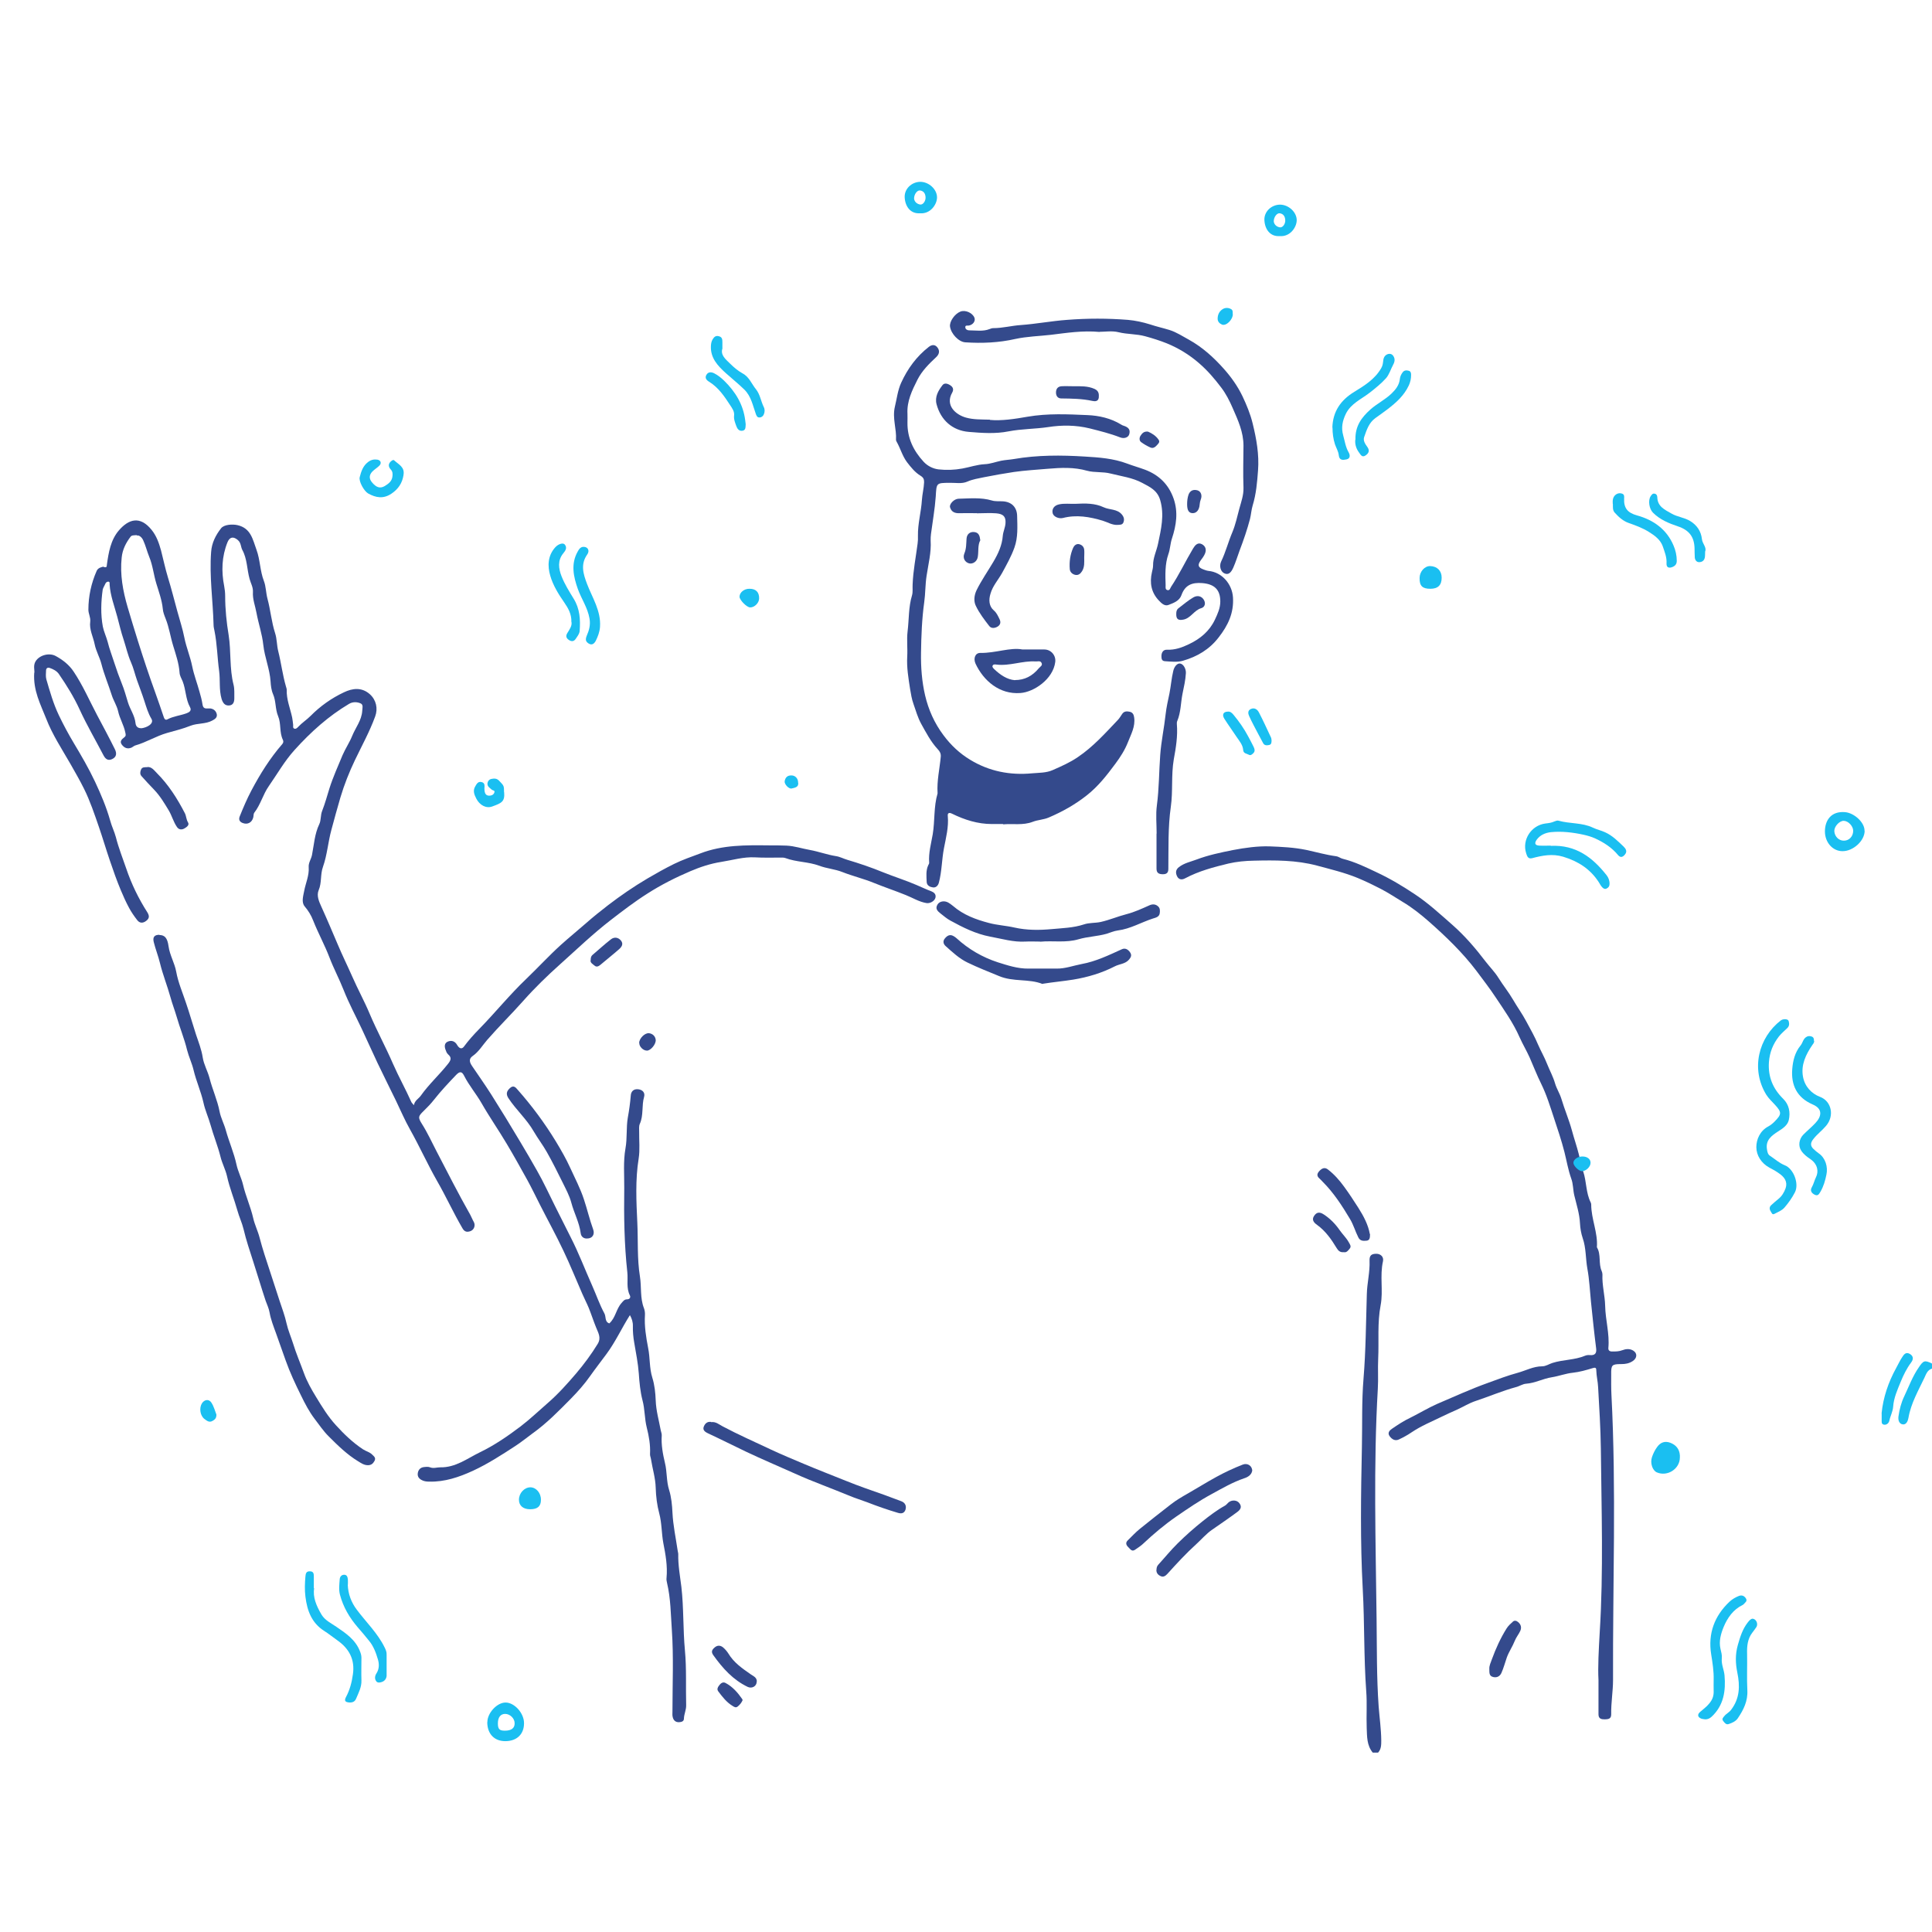 <svg width="64" height="64" viewBox="0 0 64 64" fill="none" xmlns="http://www.w3.org/2000/svg">
<g clip-path="url(#clip0_3626_55354)">
<path d="M45.478 58.062C45.274 57.821 45.286 57.523 45.274 57.241C45.258 56.836 45.29 56.428 45.258 56.023C45.176 54.9 45.205 53.768 45.143 52.644C45.057 51.071 45.082 49.497 45.115 47.924C45.131 47.176 45.106 46.42 45.168 45.673C45.245 44.737 45.249 43.805 45.278 42.869C45.286 42.502 45.384 42.138 45.368 41.766C45.36 41.59 45.429 41.533 45.593 41.533C45.736 41.533 45.846 41.635 45.813 41.782C45.703 42.265 45.826 42.759 45.736 43.233C45.621 43.83 45.683 44.422 45.654 45.015C45.638 45.346 45.662 45.677 45.642 46.004C45.495 48.541 45.572 51.083 45.601 53.625C45.613 54.593 45.601 55.566 45.67 56.534C45.699 56.906 45.752 57.278 45.756 57.654C45.756 57.801 45.756 57.944 45.65 58.058H45.474L45.478 58.062Z" fill="#344A8C"/>
<path d="M13.707 36.639C13.724 36.455 13.867 36.401 13.94 36.295C14.206 35.919 14.549 35.609 14.835 35.249C14.929 35.131 14.978 35.041 14.843 34.926C14.794 34.885 14.778 34.82 14.754 34.759C14.721 34.661 14.725 34.563 14.815 34.514C14.917 34.461 15.031 34.469 15.113 34.571C15.142 34.608 15.162 34.653 15.191 34.681C15.248 34.742 15.313 34.742 15.366 34.673C15.522 34.461 15.697 34.268 15.881 34.08C16.408 33.541 16.882 32.953 17.43 32.43C17.818 32.058 18.182 31.661 18.578 31.302C18.848 31.057 19.138 30.824 19.412 30.583C19.649 30.374 19.894 30.178 20.143 29.986C20.56 29.667 20.993 29.369 21.451 29.099C21.737 28.932 22.027 28.768 22.325 28.621C22.607 28.482 22.906 28.38 23.2 28.27C23.944 27.984 24.708 27.996 25.48 28.004C25.672 28.004 25.864 28.004 26.052 28.012C26.318 28.024 26.567 28.11 26.824 28.155C27.119 28.208 27.401 28.315 27.691 28.36C27.826 28.38 27.94 28.445 28.067 28.482C28.467 28.601 28.863 28.735 29.252 28.895C29.619 29.042 29.995 29.16 30.359 29.316C30.523 29.385 30.682 29.463 30.849 29.524C30.931 29.557 31.017 29.618 30.988 29.737C30.96 29.851 30.809 29.933 30.694 29.916C30.445 29.876 30.236 29.741 30.008 29.651C29.656 29.508 29.297 29.389 28.945 29.246C28.606 29.107 28.246 29.022 27.903 28.887C27.658 28.789 27.384 28.772 27.139 28.678C26.775 28.544 26.379 28.56 26.019 28.425C25.966 28.405 25.905 28.409 25.848 28.409C25.57 28.409 25.292 28.417 25.014 28.401C24.626 28.38 24.262 28.494 23.89 28.552C23.531 28.609 23.2 28.719 22.873 28.858C22.383 29.067 21.904 29.308 21.451 29.598C21.026 29.867 20.625 30.174 20.229 30.48C19.641 30.934 19.105 31.449 18.554 31.943C18.125 32.327 17.712 32.728 17.332 33.157C16.944 33.594 16.523 34.007 16.139 34.448C15.983 34.628 15.861 34.84 15.656 34.983C15.518 35.078 15.559 35.196 15.636 35.31C15.849 35.625 16.069 35.936 16.274 36.258C16.601 36.777 16.923 37.3 17.238 37.832C17.426 38.146 17.61 38.461 17.79 38.78C18.01 39.164 18.194 39.572 18.394 39.969C18.562 40.304 18.733 40.643 18.901 40.978C19.171 41.505 19.379 42.057 19.62 42.596C19.755 42.899 19.861 43.213 20.021 43.508C20.082 43.618 20.025 43.785 20.184 43.839C20.393 43.655 20.409 43.364 20.589 43.164C20.646 43.099 20.683 43.042 20.773 43.042C20.854 43.042 20.899 42.984 20.867 42.915C20.74 42.666 20.809 42.4 20.781 42.147C20.679 41.219 20.666 40.292 20.679 39.36C20.683 38.919 20.642 38.477 20.72 38.04C20.781 37.701 20.74 37.358 20.797 37.023C20.842 36.777 20.875 36.536 20.895 36.291C20.903 36.16 20.985 36.066 21.14 36.083C21.292 36.099 21.373 36.201 21.337 36.332C21.251 36.626 21.324 36.945 21.194 37.231C21.161 37.304 21.173 37.403 21.173 37.488C21.169 37.783 21.202 38.085 21.157 38.375C21.042 39.086 21.079 39.797 21.112 40.504C21.14 41.097 21.104 41.701 21.198 42.282C21.255 42.633 21.198 42.997 21.332 43.336C21.357 43.405 21.369 43.483 21.365 43.557C21.341 43.928 21.402 44.3 21.471 44.656C21.537 44.983 21.508 45.318 21.61 45.641C21.684 45.878 21.712 46.139 21.721 46.388C21.733 46.732 21.827 47.05 21.888 47.381C21.9 47.439 21.925 47.496 21.921 47.553C21.9 47.864 21.958 48.17 22.027 48.46C22.101 48.758 22.072 49.065 22.166 49.359C22.24 49.596 22.264 49.858 22.276 50.107C22.297 50.532 22.387 50.945 22.448 51.361C22.452 51.402 22.468 51.443 22.468 51.48C22.46 51.844 22.526 52.203 22.571 52.563C22.652 53.266 22.624 53.973 22.689 54.671C22.746 55.28 22.714 55.885 22.73 56.49C22.734 56.641 22.66 56.78 22.656 56.931C22.656 57.025 22.575 57.045 22.493 57.05C22.374 57.054 22.309 56.984 22.285 56.882C22.268 56.821 22.276 56.755 22.276 56.69C22.276 55.791 22.317 54.892 22.256 53.997C22.219 53.478 22.219 52.951 22.097 52.44C22.084 52.383 22.072 52.326 22.08 52.269C22.117 51.88 22.047 51.488 21.974 51.12C21.913 50.793 21.925 50.458 21.839 50.136C21.766 49.866 21.729 49.572 21.721 49.282C21.712 48.959 21.614 48.652 21.565 48.338C21.557 48.28 21.529 48.223 21.533 48.166C21.549 47.868 21.496 47.569 21.426 47.295C21.349 46.993 21.365 46.687 21.283 46.384C21.21 46.102 21.181 45.796 21.161 45.498C21.136 45.158 21.067 44.819 21.01 44.48C20.977 44.296 20.961 44.112 20.965 43.928C20.969 43.798 20.932 43.683 20.867 43.565C20.597 43.99 20.393 44.443 20.094 44.848C19.915 45.093 19.727 45.33 19.555 45.575C19.363 45.849 19.142 46.098 18.913 46.331C18.513 46.736 18.112 47.148 17.642 47.483C17.45 47.623 17.262 47.778 17.066 47.904C16.613 48.199 16.159 48.493 15.665 48.722C15.203 48.934 14.733 49.093 14.218 49.081C14.124 49.081 14.034 49.069 13.953 49.02C13.863 48.967 13.822 48.893 13.842 48.787C13.863 48.677 13.936 48.611 14.042 48.599C14.112 48.591 14.19 48.583 14.247 48.607C14.361 48.652 14.472 48.607 14.578 48.607C15.093 48.62 15.477 48.313 15.898 48.109C16.38 47.876 16.821 47.573 17.246 47.251C17.561 47.01 17.847 46.736 18.149 46.474C18.488 46.18 18.791 45.841 19.081 45.502C19.342 45.195 19.588 44.864 19.8 44.517C19.927 44.309 19.812 44.145 19.743 43.965C19.657 43.753 19.588 43.536 19.502 43.324C19.436 43.164 19.355 43.013 19.289 42.858C19.081 42.384 18.889 41.902 18.664 41.432C18.419 40.913 18.141 40.41 17.88 39.895C17.745 39.63 17.618 39.364 17.475 39.102C17.25 38.698 17.025 38.289 16.788 37.893C16.519 37.439 16.216 37.006 15.955 36.549C15.775 36.234 15.538 35.96 15.375 35.637C15.301 35.49 15.232 35.482 15.109 35.609C14.856 35.874 14.606 36.14 14.377 36.43C14.275 36.561 14.157 36.683 14.038 36.798C13.854 36.978 13.838 37.01 13.977 37.231C14.161 37.521 14.304 37.836 14.459 38.134C14.827 38.841 15.187 39.552 15.579 40.243C15.62 40.316 15.648 40.398 15.693 40.475C15.759 40.59 15.706 40.737 15.587 40.782C15.481 40.819 15.391 40.819 15.317 40.684C15.019 40.173 14.774 39.634 14.48 39.123C14.161 38.563 13.899 37.979 13.585 37.419C13.409 37.108 13.27 36.782 13.115 36.459C12.915 36.046 12.706 35.633 12.51 35.221C12.334 34.849 12.167 34.473 11.991 34.097C11.787 33.664 11.558 33.239 11.382 32.793C11.239 32.43 11.055 32.086 10.916 31.723C10.757 31.306 10.54 30.913 10.377 30.501C10.308 30.321 10.218 30.174 10.091 30.023C9.981 29.888 10.042 29.692 10.075 29.52C10.124 29.255 10.246 29.005 10.226 28.727C10.214 28.58 10.308 28.462 10.336 28.319C10.402 27.98 10.422 27.624 10.577 27.301C10.639 27.171 10.614 27.007 10.671 26.864C10.765 26.623 10.835 26.37 10.912 26.12C11.031 25.744 11.194 25.385 11.345 25.021C11.44 24.8 11.578 24.596 11.668 24.375C11.779 24.102 11.979 23.861 11.999 23.554C12.003 23.464 12.044 23.342 11.946 23.301C11.828 23.248 11.685 23.244 11.562 23.317C10.88 23.722 10.295 24.249 9.764 24.837C9.429 25.205 9.188 25.634 8.906 26.039C8.71 26.317 8.632 26.656 8.424 26.921C8.395 26.958 8.403 27.019 8.391 27.072C8.35 27.248 8.199 27.33 8.031 27.26C7.938 27.22 7.901 27.154 7.938 27.052C8.056 26.758 8.179 26.468 8.326 26.19C8.616 25.642 8.939 25.123 9.347 24.653C9.388 24.608 9.396 24.559 9.372 24.51C9.249 24.261 9.319 23.971 9.212 23.722C9.114 23.485 9.147 23.227 9.045 22.994C8.988 22.863 8.971 22.708 8.963 22.573C8.935 22.157 8.767 21.777 8.722 21.364C8.685 21.008 8.563 20.661 8.497 20.305C8.456 20.073 8.362 19.848 8.379 19.607C8.387 19.451 8.305 19.317 8.268 19.178C8.179 18.859 8.191 18.516 8.027 18.217C7.974 18.115 7.987 17.985 7.884 17.895C7.737 17.764 7.611 17.78 7.537 17.96C7.345 18.434 7.329 18.924 7.427 19.419C7.447 19.525 7.459 19.635 7.459 19.746C7.459 20.179 7.504 20.616 7.574 21.037C7.66 21.584 7.598 22.144 7.737 22.684C7.774 22.831 7.758 22.982 7.762 23.133C7.762 23.256 7.725 23.362 7.586 23.37C7.443 23.378 7.382 23.28 7.341 23.154C7.251 22.847 7.3 22.532 7.259 22.226C7.198 21.785 7.194 21.335 7.104 20.894C7.092 20.833 7.075 20.767 7.075 20.706C7.055 19.897 6.932 19.092 6.994 18.283C7.014 17.985 7.145 17.727 7.325 17.498C7.427 17.372 7.705 17.359 7.868 17.396C8.313 17.498 8.371 17.87 8.497 18.213C8.62 18.548 8.612 18.912 8.742 19.247C8.812 19.427 8.808 19.639 8.861 19.836C8.963 20.212 8.992 20.6 9.114 20.976C9.176 21.168 9.167 21.372 9.217 21.572C9.315 21.96 9.36 22.357 9.474 22.745C9.482 22.778 9.498 22.814 9.498 22.847C9.486 23.17 9.613 23.464 9.678 23.767C9.695 23.844 9.699 23.926 9.711 24.008C9.715 24.053 9.695 24.114 9.744 24.134C9.797 24.159 9.846 24.114 9.879 24.077C10.005 23.942 10.161 23.844 10.291 23.713C10.614 23.387 10.986 23.125 11.395 22.933C11.668 22.802 11.979 22.753 12.253 22.998C12.461 23.186 12.526 23.468 12.428 23.734C12.245 24.236 11.987 24.702 11.758 25.18C11.566 25.581 11.403 25.994 11.276 26.419C11.17 26.774 11.076 27.13 10.978 27.489C10.867 27.894 10.839 28.319 10.7 28.711C10.606 28.968 10.663 29.238 10.557 29.487C10.479 29.671 10.569 29.867 10.647 30.039C10.835 30.452 11.01 30.869 11.186 31.281C11.337 31.641 11.509 31.988 11.668 32.348C11.852 32.769 12.073 33.169 12.249 33.59C12.486 34.15 12.776 34.681 13.017 35.237C13.205 35.666 13.434 36.075 13.626 36.504C13.638 36.532 13.666 36.557 13.72 36.622L13.707 36.639Z" fill="#344A8C"/>
<path d="M33.24 27.297C33.113 27.297 32.987 27.297 32.856 27.297C32.386 27.297 31.953 27.158 31.536 26.954C31.43 26.901 31.385 26.942 31.397 27.035C31.43 27.399 31.336 27.751 31.27 28.098C31.197 28.478 31.201 28.862 31.103 29.234C31.078 29.332 31.009 29.41 30.907 29.397C30.813 29.385 30.706 29.34 30.698 29.222C30.69 29.034 30.666 28.837 30.751 28.658C30.764 28.633 30.784 28.605 30.78 28.576C30.755 28.253 30.845 27.947 30.898 27.636C30.972 27.187 30.927 26.725 31.058 26.284C31.058 26.279 31.058 26.271 31.058 26.267C31.033 25.863 31.127 25.466 31.164 25.066C31.172 24.964 31.136 24.894 31.066 24.821C30.833 24.571 30.678 24.269 30.514 23.975C30.4 23.766 30.339 23.542 30.261 23.321C30.204 23.166 30.175 22.986 30.147 22.818C30.093 22.467 30.032 22.111 30.053 21.752C30.069 21.474 30.032 21.192 30.065 20.918C30.114 20.518 30.093 20.113 30.212 19.721C30.245 19.607 30.224 19.48 30.232 19.357C30.249 18.904 30.339 18.458 30.396 18.013C30.408 17.927 30.412 17.841 30.408 17.751C30.4 17.351 30.514 16.963 30.539 16.566C30.551 16.374 30.604 16.174 30.612 15.974C30.612 15.876 30.592 15.819 30.49 15.757C30.31 15.647 30.175 15.479 30.044 15.308C29.889 15.099 29.828 14.854 29.705 14.638C29.693 14.617 29.681 14.593 29.681 14.572C29.705 14.209 29.554 13.857 29.644 13.473C29.709 13.207 29.738 12.93 29.852 12.68C30.065 12.214 30.359 11.81 30.768 11.491C30.874 11.409 30.98 11.409 31.058 11.516C31.136 11.622 31.115 11.732 31.017 11.826C30.776 12.051 30.543 12.28 30.392 12.578C30.212 12.934 30.04 13.289 30.061 13.702C30.065 13.8 30.061 13.898 30.061 13.996C30.053 14.507 30.257 14.928 30.596 15.296C30.727 15.438 30.911 15.528 31.09 15.549C31.352 15.578 31.614 15.569 31.883 15.52C32.128 15.475 32.37 15.389 32.623 15.377C32.807 15.369 32.983 15.3 33.162 15.263C33.305 15.234 33.448 15.23 33.587 15.206C34.368 15.071 35.152 15.075 35.937 15.124C36.407 15.152 36.881 15.185 37.339 15.357C37.531 15.43 37.739 15.488 37.935 15.561C38.397 15.737 38.716 16.052 38.879 16.521C39.034 16.971 38.965 17.404 38.822 17.841C38.765 18.009 38.765 18.189 38.703 18.36C38.589 18.687 38.601 19.043 38.613 19.39C38.613 19.451 38.593 19.533 38.679 19.549C38.752 19.562 38.765 19.484 38.793 19.439C39.063 19.035 39.271 18.589 39.521 18.172C39.586 18.062 39.676 17.956 39.811 18.025C39.929 18.086 39.978 18.201 39.913 18.348C39.876 18.43 39.827 18.495 39.774 18.564C39.664 18.72 39.688 18.797 39.864 18.863C39.917 18.883 39.97 18.904 40.031 18.912C40.477 18.953 40.816 19.345 40.844 19.79C40.877 20.309 40.677 20.722 40.37 21.114C40.064 21.515 39.655 21.752 39.19 21.887C38.998 21.944 38.785 21.915 38.585 21.903C38.483 21.895 38.474 21.817 38.474 21.735C38.474 21.617 38.532 21.519 38.654 21.523C38.92 21.535 39.157 21.45 39.386 21.339C39.758 21.163 40.064 20.91 40.244 20.53C40.334 20.338 40.424 20.146 40.424 19.925C40.424 19.529 40.223 19.349 39.831 19.316C39.488 19.288 39.255 19.378 39.136 19.717C39.067 19.909 38.875 19.974 38.707 20.04C38.581 20.089 38.474 19.983 38.393 19.897C38.135 19.631 38.078 19.304 38.16 18.953C38.176 18.879 38.197 18.81 38.197 18.732C38.193 18.475 38.315 18.246 38.364 18.001C38.462 17.531 38.577 17.065 38.434 16.57C38.34 16.239 38.086 16.129 37.841 15.998C37.518 15.823 37.151 15.778 36.795 15.688C36.529 15.618 36.264 15.663 36.01 15.594C35.581 15.471 35.144 15.492 34.719 15.528C34.339 15.561 33.959 15.582 33.587 15.635C33.256 15.684 32.921 15.745 32.59 15.81C32.414 15.847 32.222 15.876 32.047 15.953C31.863 16.035 31.659 15.99 31.462 15.994C31.009 15.998 31.025 15.994 30.997 16.456C30.968 16.865 30.894 17.273 30.841 17.682C30.833 17.756 30.825 17.833 30.829 17.907C30.854 18.303 30.751 18.691 30.694 19.075C30.649 19.369 30.657 19.66 30.616 19.95C30.539 20.506 30.518 21.065 30.51 21.625C30.502 22.103 30.539 22.581 30.645 23.035C30.755 23.505 30.952 23.954 31.254 24.355C31.499 24.686 31.793 24.96 32.137 25.168C32.766 25.552 33.461 25.687 34.192 25.617C34.421 25.597 34.658 25.605 34.87 25.511C35.156 25.385 35.447 25.258 35.708 25.078C36.211 24.739 36.611 24.29 37.024 23.856C37.085 23.795 37.126 23.717 37.175 23.648C37.24 23.554 37.334 23.558 37.424 23.578C37.522 23.599 37.559 23.672 37.571 23.77C37.612 24.069 37.469 24.318 37.367 24.58C37.265 24.841 37.114 25.078 36.946 25.303C36.664 25.683 36.378 26.051 35.998 26.349C35.61 26.655 35.193 26.888 34.744 27.08C34.576 27.154 34.376 27.158 34.212 27.223C33.882 27.35 33.546 27.276 33.219 27.309L33.24 27.297Z" fill="#344A8C"/>
<path d="M52.952 55.652C52.928 55.227 52.96 54.647 52.993 54.071C53.12 52.04 53.05 50.009 53.03 47.978C53.022 47.308 52.977 46.63 52.94 45.955C52.932 45.767 52.883 45.583 52.879 45.391C52.879 45.306 52.846 45.293 52.756 45.322C52.544 45.387 52.327 45.449 52.106 45.473C51.865 45.498 51.636 45.587 51.403 45.624C51.113 45.669 50.852 45.816 50.558 45.837C50.435 45.845 50.333 45.923 50.214 45.951C49.761 46.074 49.328 46.262 48.882 46.409C48.67 46.478 48.469 46.605 48.261 46.699C48.089 46.773 47.918 46.854 47.746 46.936C47.419 47.095 47.08 47.234 46.774 47.439C46.635 47.533 46.492 47.614 46.34 47.684C46.218 47.741 46.116 47.684 46.038 47.582C45.948 47.467 46.034 47.381 46.108 47.332C46.304 47.197 46.508 47.063 46.725 46.961C47.023 46.813 47.309 46.638 47.615 46.503C48.171 46.266 48.723 46.013 49.295 45.808C49.618 45.69 49.941 45.567 50.272 45.477C50.541 45.404 50.795 45.261 51.085 45.261C51.207 45.261 51.309 45.187 51.424 45.15C51.779 45.036 52.163 45.056 52.511 44.909C52.556 44.889 52.613 44.885 52.666 44.889C52.842 44.905 52.895 44.823 52.874 44.664C52.809 44.153 52.756 43.638 52.703 43.123C52.666 42.76 52.65 42.384 52.584 42.028C52.523 41.693 52.544 41.342 52.429 41.015C52.376 40.86 52.347 40.684 52.339 40.525C52.323 40.206 52.225 39.907 52.151 39.601C52.106 39.417 52.118 39.225 52.049 39.041C51.947 38.755 51.898 38.457 51.824 38.163C51.726 37.779 51.6 37.407 51.477 37.035C51.35 36.651 51.232 36.263 51.052 35.899C50.913 35.617 50.799 35.323 50.672 35.033C50.57 34.804 50.439 34.587 50.337 34.358C50.129 33.884 49.826 33.459 49.54 33.03C49.344 32.732 49.123 32.45 48.911 32.164C48.453 31.559 47.91 31.036 47.342 30.534C47.072 30.297 46.786 30.068 46.471 29.88C46.23 29.733 45.993 29.577 45.744 29.447C45.49 29.316 45.237 29.193 44.972 29.083C44.534 28.903 44.081 28.797 43.627 28.674C42.937 28.49 42.238 28.494 41.535 28.511C41.253 28.515 40.963 28.544 40.697 28.605C40.207 28.723 39.712 28.854 39.259 29.095C39.145 29.157 39.046 29.136 38.993 29.03C38.944 28.928 38.932 28.817 39.055 28.723C39.23 28.588 39.439 28.548 39.635 28.474C40.023 28.327 40.432 28.241 40.844 28.159C41.249 28.082 41.662 28.025 42.054 28.037C42.454 28.053 42.863 28.07 43.272 28.155C43.599 28.225 43.925 28.319 44.261 28.364C44.346 28.376 44.408 28.433 44.485 28.45C44.878 28.548 45.237 28.723 45.601 28.895C46.046 29.103 46.471 29.357 46.88 29.631C47.321 29.925 47.709 30.284 48.106 30.632C48.519 30.995 48.878 31.412 49.213 31.853C49.352 32.033 49.516 32.197 49.638 32.393C49.793 32.642 49.977 32.867 50.124 33.12C50.263 33.361 50.431 33.59 50.562 33.839C50.697 34.093 50.84 34.338 50.95 34.603C51.044 34.82 51.162 35.02 51.248 35.241C51.334 35.458 51.448 35.662 51.514 35.891C51.563 36.062 51.669 36.222 51.722 36.397C51.828 36.753 51.975 37.092 52.074 37.456C52.143 37.713 52.233 37.971 52.298 38.228C52.347 38.42 52.384 38.62 52.445 38.804C52.56 39.143 52.531 39.511 52.695 39.834C52.703 39.854 52.711 39.879 52.711 39.903C52.711 40.382 52.936 40.835 52.899 41.317C53.046 41.558 52.944 41.853 53.058 42.106C53.075 42.143 53.083 42.184 53.083 42.224C53.067 42.572 53.165 42.911 53.173 43.258C53.181 43.724 53.324 44.182 53.279 44.652C53.271 44.742 53.332 44.774 53.414 44.77C53.524 44.77 53.63 44.77 53.737 44.729C53.855 44.684 53.986 44.668 54.105 44.742C54.248 44.831 54.231 44.995 54.084 45.089C53.965 45.167 53.843 45.187 53.708 45.187C53.394 45.187 53.369 45.216 53.373 45.526C53.373 45.751 53.369 45.98 53.381 46.205C53.545 49.351 53.422 52.502 53.434 55.652C53.434 56.028 53.365 56.408 53.373 56.792C53.373 56.943 53.275 56.952 53.16 56.956C53.042 56.956 52.952 56.935 52.952 56.788C52.952 56.457 52.952 56.126 52.952 55.644V55.652Z" fill="#344A8C"/>
<path d="M3.426 18.777C3.553 18.822 3.533 18.748 3.541 18.703C3.598 18.299 3.667 17.882 3.941 17.567C4.26 17.199 4.636 17.073 5.024 17.555C5.183 17.751 5.265 17.984 5.335 18.237C5.412 18.532 5.473 18.834 5.563 19.128C5.678 19.5 5.772 19.876 5.874 20.248C5.952 20.538 6.05 20.828 6.107 21.122C6.172 21.449 6.303 21.752 6.368 22.078C6.426 22.36 6.532 22.634 6.609 22.916C6.65 23.055 6.687 23.194 6.708 23.333C6.724 23.439 6.769 23.476 6.867 23.468C6.9 23.468 6.936 23.468 6.969 23.468C7.084 23.484 7.161 23.558 7.182 23.664C7.198 23.766 7.128 23.819 7.034 23.868C6.81 23.991 6.548 23.95 6.315 24.04C6.062 24.142 5.792 24.207 5.531 24.281C5.163 24.387 4.844 24.592 4.481 24.694C4.44 24.706 4.403 24.743 4.362 24.763C4.223 24.825 4.113 24.775 4.031 24.661C3.957 24.555 4.039 24.485 4.113 24.428C4.182 24.375 4.166 24.338 4.15 24.261C4.101 24.015 3.966 23.807 3.913 23.562C3.872 23.374 3.757 23.206 3.7 23.022C3.59 22.675 3.447 22.34 3.357 21.985C3.3 21.768 3.181 21.568 3.136 21.343C3.087 21.094 2.952 20.857 2.989 20.591C3.005 20.452 2.928 20.329 2.928 20.199C2.928 19.753 3.022 19.32 3.202 18.912C3.246 18.809 3.361 18.785 3.434 18.769L3.426 18.777ZM4.525 17.727C4.427 17.735 4.366 17.727 4.325 17.78C4.17 17.984 4.056 18.209 4.031 18.47C3.97 19.03 4.072 19.578 4.227 20.109C4.338 20.485 4.452 20.861 4.57 21.237C4.75 21.809 4.938 22.377 5.143 22.941C5.241 23.215 5.335 23.488 5.429 23.766C5.449 23.827 5.49 23.86 5.543 23.831C5.743 23.725 5.968 23.705 6.172 23.631C6.262 23.599 6.36 23.546 6.295 23.427C6.148 23.161 6.16 22.847 6.05 22.569C6.013 22.475 5.952 22.385 5.948 22.279C5.927 21.976 5.825 21.682 5.739 21.4C5.645 21.098 5.604 20.787 5.486 20.493C5.445 20.387 5.4 20.28 5.392 20.162C5.363 19.876 5.261 19.602 5.179 19.332C5.089 19.038 5.061 18.728 4.942 18.442C4.869 18.262 4.824 18.07 4.742 17.894C4.701 17.804 4.615 17.723 4.534 17.739L4.525 17.727ZM4.677 24.126C4.865 24.105 5.114 23.974 5.016 23.811C4.906 23.627 4.848 23.423 4.783 23.223C4.709 22.99 4.619 22.761 4.538 22.532C4.468 22.332 4.423 22.128 4.338 21.936C4.231 21.694 4.178 21.441 4.096 21.192C4.011 20.942 3.953 20.685 3.884 20.428C3.79 20.076 3.655 19.733 3.631 19.361C3.631 19.324 3.643 19.271 3.586 19.267C3.545 19.267 3.508 19.296 3.492 19.332C3.463 19.402 3.414 19.471 3.402 19.533C3.345 19.937 3.332 20.354 3.406 20.755C3.439 20.922 3.52 21.09 3.565 21.257C3.626 21.506 3.72 21.743 3.798 21.989C3.868 22.205 3.945 22.422 4.031 22.634C4.117 22.843 4.174 23.055 4.239 23.268C4.309 23.5 4.464 23.701 4.489 23.954C4.501 24.073 4.575 24.126 4.677 24.122V24.126Z" fill="#344A8C"/>
<path d="M5.281 30.974C5.453 30.974 5.547 31.068 5.584 31.35C5.625 31.644 5.784 31.898 5.837 32.188C5.902 32.547 6.05 32.886 6.164 33.23C6.283 33.577 6.381 33.928 6.495 34.276C6.577 34.521 6.675 34.766 6.716 35.032C6.752 35.265 6.879 35.481 6.94 35.71C7.034 36.086 7.202 36.441 7.275 36.826C7.316 37.034 7.423 37.23 7.48 37.438C7.586 37.823 7.75 38.186 7.835 38.583C7.884 38.807 7.999 39.024 8.052 39.249C8.138 39.621 8.301 39.972 8.387 40.348C8.436 40.569 8.542 40.777 8.599 40.998C8.698 41.378 8.824 41.754 8.947 42.126C9.053 42.444 9.155 42.767 9.261 43.09C9.343 43.339 9.437 43.584 9.494 43.846C9.543 44.066 9.637 44.279 9.707 44.5C9.809 44.835 9.948 45.154 10.066 45.48C10.165 45.758 10.316 46.024 10.471 46.277C10.667 46.6 10.867 46.927 11.125 47.209C11.395 47.507 11.689 47.789 12.024 48.01C12.122 48.075 12.248 48.1 12.334 48.19C12.392 48.247 12.461 48.296 12.404 48.398C12.355 48.488 12.293 48.537 12.187 48.537C12.061 48.537 11.963 48.468 11.868 48.41C11.497 48.185 11.19 47.883 10.884 47.577C10.708 47.401 10.573 47.197 10.422 47.001C10.242 46.764 10.103 46.498 9.972 46.228C9.784 45.848 9.605 45.468 9.462 45.064C9.355 44.765 9.249 44.463 9.143 44.165C9.061 43.94 8.971 43.711 8.93 43.478C8.906 43.339 8.845 43.217 8.8 43.09C8.657 42.661 8.53 42.228 8.391 41.799C8.277 41.443 8.154 41.084 8.068 40.716C8.019 40.511 7.921 40.307 7.864 40.099C7.758 39.719 7.606 39.355 7.521 38.967C7.472 38.746 7.357 38.538 7.304 38.317C7.214 37.958 7.071 37.614 6.973 37.259C6.904 37.014 6.793 36.776 6.74 36.527C6.658 36.16 6.499 35.812 6.413 35.449C6.36 35.224 6.254 35.007 6.197 34.782C6.107 34.407 5.956 34.047 5.849 33.671C5.788 33.463 5.706 33.25 5.649 33.042C5.543 32.658 5.392 32.286 5.298 31.898C5.241 31.665 5.151 31.44 5.093 31.207C5.053 31.044 5.114 30.966 5.281 30.966V30.974Z" fill="#344A8C"/>
<path d="M36.427 10.996C35.855 10.943 35.328 11.029 34.813 11.091C34.425 11.136 34.025 11.144 33.632 11.229C33.093 11.352 32.533 11.377 31.977 11.34C31.761 11.328 31.507 11.062 31.471 10.821C31.446 10.653 31.626 10.396 31.814 10.322C31.977 10.257 32.218 10.363 32.28 10.527C32.321 10.637 32.231 10.759 32.096 10.784C32.051 10.792 31.973 10.764 31.977 10.841C31.977 10.902 32.038 10.943 32.1 10.943C32.329 10.943 32.562 10.988 32.786 10.899C32.823 10.882 32.864 10.87 32.905 10.87C33.211 10.87 33.51 10.788 33.812 10.768C34.327 10.731 34.834 10.633 35.348 10.596C36.019 10.543 36.693 10.543 37.363 10.596C37.604 10.617 37.853 10.67 38.099 10.747C38.307 10.817 38.528 10.866 38.74 10.931C38.977 11.005 39.173 11.14 39.386 11.254C39.827 11.499 40.199 11.834 40.534 12.21C40.783 12.488 41 12.794 41.159 13.126C41.294 13.412 41.417 13.706 41.494 14.02C41.621 14.535 41.715 15.054 41.674 15.585C41.645 15.974 41.613 16.362 41.498 16.738C41.453 16.885 41.445 17.04 41.408 17.191C41.314 17.547 41.196 17.89 41.065 18.233C40.996 18.421 40.938 18.613 40.857 18.797C40.775 18.985 40.685 19.051 40.559 18.993C40.432 18.936 40.383 18.748 40.452 18.601C40.603 18.287 40.689 17.947 40.824 17.629C40.93 17.375 40.983 17.114 41.053 16.856C41.114 16.631 41.2 16.403 41.192 16.154C41.175 15.692 41.188 15.226 41.192 14.764C41.192 14.315 41.012 13.922 40.836 13.522C40.73 13.277 40.612 13.044 40.452 12.835C40.236 12.549 40.007 12.28 39.729 12.039C39.402 11.752 39.038 11.532 38.65 11.373C38.425 11.283 38.18 11.205 37.939 11.14C37.645 11.058 37.347 11.078 37.052 11.005C36.84 10.952 36.603 10.992 36.423 10.992L36.427 10.996Z" fill="#344A8C"/>
<path d="M1.138 22.291C1.15 22.201 1.093 22.046 1.179 21.907C1.301 21.706 1.624 21.612 1.845 21.731C2.078 21.858 2.29 22.021 2.441 22.25C2.744 22.703 2.96 23.202 3.214 23.684C3.414 24.06 3.614 24.432 3.802 24.812C3.88 24.963 3.855 25.082 3.712 25.147C3.581 25.208 3.496 25.147 3.43 25.024C3.169 24.522 2.879 24.027 2.642 23.512C2.45 23.092 2.208 22.703 1.947 22.323C1.873 22.221 1.763 22.168 1.649 22.127C1.583 22.103 1.53 22.131 1.526 22.205C1.522 22.303 1.51 22.405 1.534 22.499C1.653 22.908 1.767 23.312 1.951 23.696C2.102 24.011 2.266 24.317 2.445 24.616C2.695 25.033 2.94 25.453 3.148 25.895C3.344 26.312 3.524 26.737 3.651 27.186C3.7 27.37 3.79 27.55 3.839 27.734C3.929 28.089 4.064 28.428 4.182 28.772C4.354 29.282 4.591 29.769 4.881 30.222C4.954 30.341 4.95 30.422 4.844 30.504C4.734 30.59 4.623 30.586 4.542 30.476C4.444 30.349 4.35 30.214 4.276 30.075C4.174 29.887 4.088 29.695 4.006 29.499C3.868 29.172 3.753 28.841 3.639 28.506C3.512 28.134 3.402 27.758 3.275 27.39C3.128 26.965 2.985 26.536 2.785 26.132C2.646 25.85 2.486 25.576 2.331 25.302C2.049 24.812 1.734 24.334 1.53 23.807C1.346 23.337 1.093 22.875 1.134 22.282L1.138 22.291Z" fill="#344A8C"/>
<path d="M34.458 31.191C34.294 31.191 34.135 31.182 33.971 31.191C33.567 31.215 33.187 31.097 32.799 31.027C32.325 30.937 31.9 30.725 31.483 30.496C31.368 30.435 31.266 30.345 31.16 30.263C31.062 30.185 30.968 30.104 31.058 29.961C31.123 29.854 31.283 29.826 31.413 29.899C31.466 29.932 31.52 29.969 31.569 30.01C31.912 30.308 32.333 30.463 32.758 30.574C33.027 30.647 33.33 30.663 33.599 30.725C34.016 30.819 34.429 30.815 34.838 30.778C35.193 30.745 35.557 30.737 35.904 30.623C36.084 30.561 36.276 30.582 36.464 30.541C36.754 30.476 37.028 30.357 37.314 30.284C37.584 30.214 37.829 30.1 38.078 29.989C38.168 29.948 38.27 29.944 38.356 30.018C38.434 30.083 38.429 30.169 38.417 30.259C38.397 30.381 38.27 30.402 38.193 30.427C37.804 30.553 37.445 30.77 37.028 30.823C36.901 30.839 36.779 30.896 36.656 30.933C36.35 31.019 36.027 31.027 35.733 31.113C35.303 31.24 34.883 31.154 34.458 31.195V31.191Z" fill="#344A8C"/>
<path d="M23.555 47.111C23.711 47.086 23.821 47.189 23.939 47.25C24.462 47.528 25.002 47.765 25.537 48.018C25.897 48.186 26.26 48.337 26.628 48.492C27.09 48.688 27.56 48.868 28.026 49.056C28.447 49.228 28.88 49.375 29.309 49.526C29.493 49.591 29.672 49.665 29.856 49.73C29.979 49.775 30.036 49.881 29.995 50.012C29.954 50.131 29.86 50.151 29.742 50.114C29.399 50.012 29.059 49.894 28.724 49.763C28.528 49.689 28.324 49.628 28.132 49.546C27.846 49.428 27.56 49.318 27.27 49.203C26.955 49.081 26.64 48.954 26.334 48.815C25.791 48.57 25.243 48.341 24.703 48.084C24.283 47.883 23.87 47.675 23.449 47.479C23.363 47.438 23.273 47.377 23.31 47.27C23.347 47.164 23.424 47.082 23.559 47.103L23.555 47.111Z" fill="#344A8C"/>
<path d="M32.79 13.91C33.174 13.947 33.62 13.878 34.041 13.804C34.707 13.69 35.369 13.722 36.027 13.751C36.403 13.767 36.799 13.853 37.142 14.066C37.167 14.082 37.191 14.094 37.22 14.102C37.392 14.156 37.449 14.241 37.408 14.384C37.379 14.491 37.24 14.544 37.101 14.487C36.774 14.36 36.439 14.278 36.1 14.192C35.639 14.078 35.169 14.078 34.727 14.147C34.29 14.213 33.845 14.205 33.407 14.29C32.978 14.376 32.529 14.344 32.092 14.307C31.548 14.262 31.164 13.915 31.025 13.392C30.96 13.146 31.082 12.938 31.225 12.754C31.291 12.672 31.405 12.709 31.495 12.774C31.585 12.84 31.589 12.921 31.544 13.003C31.299 13.432 31.663 13.739 31.998 13.833C32.243 13.902 32.488 13.894 32.794 13.902L32.79 13.91Z" fill="#344A8C"/>
<path d="M38.315 27.615C38.315 27.301 38.282 26.986 38.323 26.68C38.397 26.124 38.393 25.564 38.434 25.008C38.466 24.559 38.564 24.113 38.613 23.66C38.638 23.435 38.691 23.198 38.74 22.969C38.789 22.724 38.806 22.471 38.867 22.221C38.9 22.083 38.993 21.968 39.092 21.98C39.21 21.997 39.292 22.168 39.284 22.299C39.271 22.532 39.218 22.757 39.173 22.977C39.112 23.28 39.12 23.595 38.998 23.885C38.985 23.913 38.981 23.954 38.985 23.987C39.018 24.383 38.953 24.775 38.883 25.155C38.793 25.683 38.859 26.21 38.785 26.725C38.687 27.411 38.712 28.098 38.703 28.784C38.703 28.911 38.646 28.96 38.523 28.96C38.393 28.96 38.311 28.923 38.311 28.776C38.311 28.388 38.311 28 38.311 27.611L38.315 27.615Z" fill="#344A8C"/>
<path d="M34.539 32.597C34.086 32.413 33.571 32.536 33.089 32.331C32.741 32.188 32.39 32.05 32.051 31.886C31.777 31.755 31.548 31.539 31.323 31.338C31.25 31.273 31.225 31.175 31.299 31.089C31.372 30.999 31.462 30.938 31.585 31.008C31.622 31.028 31.654 31.052 31.683 31.077C32.084 31.445 32.549 31.714 33.056 31.878C33.379 31.98 33.714 32.09 34.065 32.086C34.376 32.086 34.691 32.082 35.001 32.086C35.287 32.09 35.553 31.988 35.831 31.935C36.305 31.849 36.73 31.641 37.163 31.445C37.269 31.396 37.363 31.445 37.432 31.543C37.502 31.641 37.465 31.71 37.4 31.788C37.277 31.935 37.081 31.931 36.926 32.013C36.497 32.233 36.031 32.372 35.557 32.45C35.23 32.503 34.895 32.532 34.539 32.589V32.597Z" fill="#344A8C"/>
<path d="M32.349 17C32.165 17 31.977 16.995 31.793 17C31.638 17.008 31.515 16.963 31.471 16.803C31.442 16.701 31.601 16.526 31.753 16.521C32.12 16.513 32.496 16.472 32.856 16.579C32.974 16.615 33.097 16.599 33.219 16.607C33.51 16.623 33.689 16.803 33.694 17.093C33.702 17.445 33.726 17.8 33.604 18.14C33.497 18.438 33.342 18.712 33.191 18.989C33.064 19.214 32.884 19.41 32.811 19.668C32.749 19.868 32.758 20.081 32.921 20.22C33.015 20.301 33.056 20.399 33.109 20.506C33.158 20.604 33.146 20.689 33.056 20.751C32.962 20.812 32.839 20.828 32.77 20.738C32.606 20.526 32.439 20.309 32.325 20.068C32.251 19.917 32.267 19.721 32.353 19.545C32.513 19.222 32.721 18.924 32.905 18.614C33.064 18.344 33.195 18.066 33.219 17.747C33.232 17.604 33.301 17.474 33.309 17.326C33.322 17.118 33.24 17.024 32.999 17.004C32.786 16.987 32.57 17.004 32.357 17.004C32.357 17.004 32.357 17 32.357 16.995L32.349 17Z" fill="#344A8C"/>
<path d="M19.449 41.027C19.334 41.035 19.248 40.962 19.236 40.851C19.191 40.496 19.015 40.181 18.925 39.838C18.864 39.609 18.746 39.392 18.64 39.176C18.472 38.837 18.304 38.498 18.116 38.166C17.986 37.934 17.818 37.717 17.683 37.484C17.45 37.075 17.095 36.765 16.841 36.377C16.756 36.242 16.78 36.148 16.891 36.046C17.009 35.935 17.083 36.021 17.148 36.099C17.618 36.63 18.039 37.198 18.411 37.807C18.586 38.097 18.754 38.387 18.893 38.694C19.048 39.033 19.224 39.368 19.342 39.727C19.453 40.059 19.53 40.398 19.649 40.724C19.71 40.892 19.624 41.027 19.449 41.027Z" fill="#344A8C"/>
<path d="M33.877 21.515C34.184 21.515 34.392 21.515 34.601 21.515C34.821 21.519 34.985 21.715 34.956 21.932C34.883 22.5 34.249 22.925 33.804 22.957C33.105 23.011 32.578 22.545 32.316 21.985C32.235 21.805 32.308 21.625 32.476 21.629C32.978 21.638 33.465 21.437 33.873 21.515H33.877ZM33.624 22.528C33.939 22.528 34.196 22.398 34.413 22.136C34.458 22.083 34.552 22.042 34.498 21.952C34.458 21.879 34.372 21.916 34.306 21.911C33.869 21.883 33.444 22.071 33.003 22.014C32.962 22.009 32.901 22.001 32.88 22.054C32.864 22.095 32.901 22.132 32.929 22.161C33.134 22.357 33.362 22.512 33.62 22.532L33.624 22.528Z" fill="#344A8C"/>
<path d="M41.478 48.729C41.457 48.856 41.335 48.934 41.216 48.97C40.832 49.101 40.489 49.301 40.138 49.493C39.729 49.714 39.345 49.976 38.961 50.241C38.572 50.511 38.213 50.813 37.87 51.136C37.788 51.214 37.69 51.275 37.596 51.34C37.49 51.41 37.441 51.312 37.379 51.255C37.31 51.189 37.273 51.112 37.355 51.03C37.49 50.899 37.616 50.76 37.763 50.642C38.099 50.368 38.438 50.106 38.777 49.841C38.957 49.698 39.157 49.583 39.357 49.469C39.672 49.289 39.978 49.097 40.293 48.925C40.575 48.77 40.865 48.635 41.167 48.517C41.319 48.456 41.482 48.55 41.482 48.729H41.478Z" fill="#344A8C"/>
<path d="M38.311 51.999C38.311 51.941 38.323 51.888 38.364 51.839C38.581 51.602 38.785 51.349 39.014 51.124C39.271 50.871 39.541 50.63 39.823 50.405C40.064 50.213 40.309 50.025 40.583 49.874C40.632 49.845 40.665 49.792 40.71 49.759C40.82 49.678 40.979 49.694 41.053 49.792C41.155 49.919 41.086 50.013 40.987 50.086C40.71 50.291 40.428 50.483 40.146 50.679C39.958 50.809 39.806 50.989 39.635 51.145C39.292 51.455 38.981 51.794 38.67 52.138C38.613 52.199 38.544 52.252 38.458 52.215C38.368 52.178 38.303 52.113 38.307 52.003L38.311 51.999Z" fill="#344A8C"/>
<path d="M45.384 40.879C45.384 41.01 45.372 41.092 45.262 41.1C45.156 41.108 45.057 41.112 44.996 40.99C44.894 40.789 44.837 40.573 44.718 40.377C44.457 39.94 44.179 39.51 43.815 39.147C43.778 39.11 43.746 39.069 43.705 39.036C43.599 38.942 43.639 38.861 43.717 38.779C43.799 38.697 43.889 38.66 43.991 38.742C44.199 38.902 44.371 39.098 44.522 39.306C44.69 39.535 44.845 39.772 44.996 40.009C45.176 40.291 45.327 40.585 45.376 40.875L45.384 40.879Z" fill="#344A8C"/>
<path d="M4.881 25.409C5.024 25.397 5.106 25.519 5.196 25.609C5.584 25.997 5.874 26.455 6.123 26.937C6.172 27.031 6.168 27.146 6.229 27.244C6.283 27.338 6.176 27.403 6.107 27.444C6.025 27.493 5.923 27.489 5.862 27.395C5.743 27.223 5.694 27.019 5.588 26.843C5.445 26.606 5.302 26.365 5.106 26.161C4.963 26.01 4.82 25.863 4.685 25.707C4.632 25.646 4.64 25.564 4.673 25.491C4.709 25.405 4.795 25.417 4.881 25.413V25.409Z" fill="#344A8C"/>
<path d="M35.639 16.689C35.953 16.672 36.272 16.668 36.558 16.803C36.758 16.897 37.008 16.852 37.167 17.048C37.236 17.134 37.249 17.212 37.216 17.302C37.183 17.392 37.097 17.383 37.024 17.387C36.844 17.4 36.693 17.298 36.529 17.249C36.092 17.118 35.659 17.044 35.21 17.159C35.079 17.191 34.911 17.122 34.874 17.012C34.834 16.873 34.911 16.746 35.079 16.709C35.263 16.668 35.447 16.697 35.63 16.689H35.639Z" fill="#344A8C"/>
<path d="M49.336 55.293C49.328 55.174 49.385 55.072 49.422 54.962C49.552 54.606 49.708 54.263 49.908 53.944C49.961 53.858 50.043 53.785 50.116 53.719C50.169 53.67 50.235 53.687 50.288 53.732C50.386 53.813 50.41 53.916 50.361 54.026C50.308 54.14 50.222 54.242 50.178 54.357C50.104 54.545 49.986 54.712 49.916 54.904C49.855 55.076 49.81 55.256 49.736 55.419C49.687 55.53 49.585 55.583 49.467 55.554C49.319 55.521 49.34 55.399 49.336 55.288V55.293Z" fill="#344A8C"/>
<path d="M25.067 55.705C25.067 55.86 24.908 55.946 24.769 55.881C24.283 55.648 23.939 55.264 23.633 54.835C23.555 54.728 23.576 54.663 23.662 54.585C23.752 54.5 23.849 54.495 23.944 54.565C24.013 54.622 24.078 54.696 24.127 54.773C24.311 55.08 24.593 55.272 24.875 55.468C24.965 55.529 25.075 55.57 25.071 55.709L25.067 55.705Z" fill="#344A8C"/>
<path d="M44.51 41.48C44.387 41.493 44.326 41.423 44.277 41.342C44.101 41.051 43.909 40.778 43.631 40.577C43.521 40.5 43.443 40.406 43.533 40.275C43.615 40.156 43.709 40.136 43.852 40.23C44.069 40.373 44.236 40.545 44.383 40.757C44.477 40.892 44.6 41.006 44.681 41.154C44.718 41.223 44.771 41.284 44.714 41.358C44.661 41.423 44.608 41.501 44.514 41.48H44.51Z" fill="#344A8C"/>
<path d="M35.561 12.795C35.798 12.795 36.031 12.782 36.26 12.884C36.399 12.95 36.407 13.048 36.399 13.166C36.386 13.301 36.272 13.301 36.186 13.281C35.847 13.207 35.5 13.203 35.156 13.199C35.042 13.199 34.981 13.117 34.981 13.003C34.981 12.88 35.042 12.803 35.165 12.795C35.295 12.787 35.43 12.795 35.565 12.795H35.561Z" fill="#344A8C"/>
<path d="M19.567 31.812C19.567 31.727 19.579 31.674 19.628 31.633C19.833 31.461 20.029 31.277 20.241 31.114C20.344 31.036 20.474 31.044 20.568 31.155C20.662 31.269 20.593 31.367 20.511 31.441C20.307 31.62 20.094 31.788 19.886 31.964C19.825 32.013 19.763 32.041 19.702 31.992C19.637 31.939 19.551 31.894 19.563 31.812H19.567Z" fill="#344A8C"/>
<path d="M32.476 17.891C32.382 18.058 32.423 18.263 32.39 18.451C32.365 18.602 32.226 18.692 32.104 18.663C31.965 18.626 31.883 18.487 31.945 18.336C32.014 18.173 32.006 18.009 32.018 17.842C32.03 17.691 32.132 17.609 32.276 17.625C32.423 17.642 32.455 17.748 32.472 17.891H32.476Z" fill="#344A8C"/>
<path d="M38.965 20.334C38.965 20.26 38.977 20.195 39.038 20.15C39.202 20.027 39.357 19.888 39.537 19.786C39.663 19.716 39.803 19.741 39.88 19.872C39.95 19.99 39.909 20.113 39.794 20.146C39.553 20.215 39.447 20.481 39.198 20.526C39.026 20.558 38.961 20.509 38.965 20.334Z" fill="#344A8C"/>
<path d="M35.916 18.47C35.916 18.626 35.933 18.781 35.843 18.924C35.786 19.014 35.716 19.063 35.618 19.043C35.524 19.022 35.447 18.953 35.438 18.855C35.418 18.609 35.451 18.372 35.549 18.148C35.581 18.074 35.651 18.009 35.741 18.025C35.835 18.045 35.908 18.111 35.916 18.213C35.925 18.299 35.916 18.385 35.916 18.47Z" fill="#344A8C"/>
<path d="M24.597 56.326C24.565 56.404 24.508 56.473 24.438 56.53C24.373 56.583 24.32 56.543 24.266 56.51C24.07 56.391 23.931 56.212 23.796 56.032C23.743 55.962 23.772 55.901 23.813 55.844C23.866 55.77 23.939 55.701 24.033 55.75C24.266 55.872 24.438 56.069 24.585 56.281C24.593 56.289 24.593 56.301 24.601 56.326H24.597Z" fill="#344A8C"/>
<path d="M39.325 16.705C39.325 16.595 39.337 16.484 39.373 16.382C39.427 16.247 39.533 16.206 39.668 16.243C39.782 16.276 39.831 16.411 39.778 16.542C39.758 16.595 39.745 16.652 39.741 16.709C39.729 16.889 39.639 16.999 39.512 16.999C39.382 16.999 39.325 16.905 39.325 16.705Z" fill="#344A8C"/>
<path d="M38.029 14.298C38.152 14.351 38.287 14.429 38.381 14.568C38.43 14.641 38.377 14.69 38.336 14.735C38.278 14.801 38.205 14.866 38.111 14.825C38.001 14.776 37.894 14.715 37.8 14.645C37.735 14.596 37.739 14.502 37.78 14.437C37.829 14.363 37.886 14.282 38.029 14.298Z" fill="#344A8C"/>
<path d="M21.173 34.546C21.177 34.395 21.365 34.207 21.504 34.227C21.619 34.243 21.708 34.325 21.721 34.444C21.737 34.591 21.549 34.807 21.43 34.803C21.304 34.803 21.173 34.668 21.177 34.55L21.173 34.546Z" fill="#344A8C"/>
<path d="M63.996 45.338C63.849 45.383 63.804 45.522 63.751 45.636C63.546 46.069 63.301 46.49 63.219 46.972C63.203 47.066 63.15 47.201 63.032 47.185C62.913 47.169 62.872 47.046 62.889 46.923C62.921 46.69 62.982 46.458 63.081 46.253C63.236 45.926 63.358 45.587 63.567 45.289C63.714 45.072 63.755 45.048 64 45.17V45.346L63.996 45.338Z" fill="#1ABFF1"/>
<path d="M59.158 33.766C59.158 33.766 59.235 33.766 59.252 33.827C59.276 33.909 59.276 33.986 59.211 34.052C59.117 34.146 59.011 34.228 58.929 34.334C58.733 34.587 58.623 34.857 58.598 35.184C58.565 35.67 58.729 36.062 59.068 36.397C59.268 36.593 59.313 36.847 59.256 37.104C59.215 37.28 59.051 37.386 58.896 37.484C58.684 37.623 58.483 37.766 58.533 38.073C58.545 38.159 58.565 38.244 58.631 38.285C58.794 38.392 58.937 38.526 59.121 38.6C59.419 38.714 59.607 39.221 59.456 39.503C59.362 39.683 59.248 39.846 59.113 40.002C59.019 40.108 58.896 40.149 58.782 40.21C58.708 40.251 58.692 40.181 58.667 40.145C58.618 40.075 58.598 39.993 58.672 39.924C58.749 39.854 58.827 39.785 58.908 39.72C59.027 39.626 59.101 39.499 59.15 39.364C59.223 39.148 59.113 38.996 58.945 38.878C58.843 38.804 58.733 38.739 58.618 38.682C58.345 38.535 58.181 38.273 58.181 37.999C58.181 37.742 58.304 37.46 58.573 37.317C58.655 37.272 58.725 37.215 58.79 37.149C59.023 36.908 59.027 36.847 58.794 36.593C58.696 36.487 58.59 36.389 58.512 36.267C57.985 35.408 58.259 34.371 58.986 33.807C59.027 33.778 59.064 33.762 59.15 33.762L59.158 33.766Z" fill="#1ABFF1"/>
<path d="M51.369 28.02C52.207 27.979 52.759 28.408 53.22 28.992C53.282 29.07 53.322 29.172 53.318 29.283C53.318 29.356 53.286 29.401 53.22 29.434C53.155 29.466 53.106 29.426 53.069 29.385C53.028 29.34 52.996 29.279 52.963 29.225C52.681 28.788 52.281 28.531 51.782 28.38C51.422 28.273 51.091 28.339 50.752 28.429C50.609 28.465 50.585 28.347 50.556 28.265C50.413 27.82 50.724 27.342 51.19 27.28C51.292 27.268 51.398 27.256 51.492 27.211C51.533 27.195 51.586 27.174 51.627 27.186C52.003 27.293 52.407 27.244 52.771 27.419C52.898 27.481 53.041 27.509 53.171 27.57C53.416 27.681 53.596 27.865 53.784 28.044C53.854 28.114 53.915 28.2 53.829 28.306C53.76 28.392 53.682 28.424 53.6 28.326C53.392 28.073 53.126 27.905 52.836 27.771C52.718 27.718 52.587 27.681 52.46 27.652C52.105 27.575 51.741 27.53 51.377 27.566C51.19 27.587 51.018 27.66 50.903 27.82C50.822 27.938 50.85 28.004 50.993 28.012C51.132 28.02 51.271 28.012 51.369 28.012V28.02Z" fill="#1ABFF1"/>
<path d="M60.098 34.484C60.098 34.542 60.065 34.578 60.032 34.623C59.816 34.938 59.656 35.281 59.726 35.665C59.783 35.984 59.999 36.225 60.294 36.336C60.67 36.479 60.776 36.961 60.49 37.296C60.359 37.451 60.196 37.57 60.069 37.733C59.971 37.856 59.963 37.958 60.077 38.064C60.13 38.113 60.188 38.166 60.249 38.207C60.469 38.358 60.559 38.653 60.502 38.914C60.461 39.114 60.408 39.302 60.302 39.482C60.257 39.556 60.22 39.629 60.114 39.576C60.012 39.527 59.955 39.441 60.016 39.335C60.077 39.229 60.102 39.11 60.155 39C60.253 38.808 60.212 38.567 59.979 38.403C59.865 38.326 59.75 38.24 59.673 38.125C59.562 37.966 59.591 37.737 59.738 37.586C59.869 37.455 60.012 37.337 60.138 37.202C60.343 36.985 60.392 36.732 60.044 36.585C59.526 36.36 59.329 35.947 59.37 35.42C59.391 35.147 59.456 34.864 59.644 34.636C59.714 34.554 59.726 34.431 59.82 34.362C59.885 34.313 59.946 34.313 60.016 34.337C60.081 34.362 60.093 34.419 60.089 34.48L60.098 34.484Z" fill="#1ABFF1"/>
<path d="M10.408 52.612C10.355 52.906 10.482 53.2 10.653 53.49C10.772 53.682 10.972 53.772 11.144 53.891C11.462 54.107 11.777 54.32 11.924 54.7C11.953 54.773 11.973 54.839 11.973 54.916C11.973 55.166 11.965 55.415 11.973 55.664C11.981 55.889 11.879 56.073 11.797 56.269C11.752 56.379 11.667 56.404 11.56 56.396C11.434 56.383 11.397 56.339 11.462 56.216C11.589 55.979 11.655 55.725 11.691 55.46C11.761 54.974 11.565 54.61 11.172 54.336C11.025 54.234 10.89 54.12 10.739 54.026C10.322 53.76 10.175 53.355 10.118 52.894C10.089 52.669 10.098 52.444 10.118 52.219C10.126 52.121 10.147 52.048 10.265 52.052C10.392 52.052 10.396 52.138 10.396 52.232C10.396 52.342 10.396 52.452 10.396 52.616L10.408 52.612Z" fill="#1ABFF1"/>
<path d="M56.489 56.956C56.444 56.947 56.395 56.947 56.355 56.931C56.236 56.882 56.22 56.796 56.318 56.71C56.42 56.62 56.53 56.543 56.62 56.432C56.73 56.302 56.775 56.171 56.767 56.007C56.763 55.885 56.767 55.762 56.767 55.644C56.775 55.362 56.73 55.084 56.685 54.802C56.575 54.115 56.792 53.527 57.298 53.053C57.388 52.971 57.495 52.91 57.609 52.865C57.703 52.832 57.781 52.865 57.834 52.947C57.895 53.041 57.809 53.082 57.768 53.135C57.756 53.147 57.744 53.159 57.727 53.167C57.413 53.319 57.225 53.592 57.098 53.895C57.008 54.115 56.935 54.365 56.992 54.614C57.017 54.724 57.049 54.827 57.037 54.937C57.017 55.133 57.11 55.309 57.127 55.497C57.172 56.011 57.102 56.498 56.694 56.874C56.632 56.927 56.571 56.956 56.489 56.956Z" fill="#1ABFF1"/>
<path d="M44.136 14.164C44.153 13.629 44.41 13.257 44.864 12.979C45.199 12.774 45.542 12.562 45.751 12.202C45.791 12.133 45.808 12.068 45.816 11.99C45.824 11.876 45.853 11.769 45.979 11.728C46.045 11.708 46.11 11.728 46.151 11.786C46.221 11.884 46.204 11.982 46.151 12.08C46.069 12.231 46.02 12.411 45.91 12.533C45.751 12.709 45.563 12.86 45.375 13.007C45.097 13.224 44.749 13.367 44.582 13.71C44.472 13.939 44.422 14.164 44.496 14.425C44.549 14.617 44.574 14.814 44.68 14.993C44.721 15.067 44.741 15.19 44.606 15.218C44.496 15.239 44.369 15.263 44.349 15.083C44.337 14.953 44.263 14.838 44.222 14.716C44.165 14.536 44.141 14.356 44.141 14.168L44.136 14.164Z" fill="#1ABFF1"/>
<path d="M11.52 52.497C11.532 52.803 11.634 53.077 11.818 53.322C12.129 53.739 12.513 54.103 12.745 54.581C12.782 54.655 12.811 54.728 12.807 54.81C12.807 55.018 12.807 55.227 12.807 55.435C12.807 55.464 12.807 55.492 12.807 55.521C12.794 55.623 12.733 55.693 12.639 55.721C12.578 55.742 12.504 55.75 12.463 55.693C12.402 55.611 12.419 55.509 12.472 55.431C12.566 55.284 12.562 55.12 12.521 54.977C12.455 54.753 12.374 54.528 12.218 54.344C12.1 54.197 11.977 54.05 11.851 53.907C11.577 53.588 11.368 53.233 11.262 52.828C11.217 52.66 11.242 52.481 11.254 52.309C11.262 52.227 11.315 52.166 11.401 52.166C11.499 52.166 11.515 52.248 11.524 52.325C11.528 52.383 11.524 52.44 11.524 52.497H11.52Z" fill="#1ABFF1"/>
<path d="M58.054 53.621C58.177 53.629 58.246 53.789 58.185 53.895C58.144 53.956 58.099 54.017 58.054 54.075C57.887 54.287 57.867 54.536 57.875 54.794C57.883 55.194 57.862 55.595 57.883 55.991C57.903 56.351 57.756 56.641 57.568 56.919C57.499 57.021 57.38 57.074 57.266 57.111C57.18 57.144 57.127 57.066 57.082 57.009C57.029 56.939 57.082 56.894 57.123 56.845C57.188 56.764 57.282 56.727 57.347 56.637C57.633 56.261 57.642 55.852 57.552 55.411C57.49 55.108 57.478 54.81 57.568 54.492C57.646 54.222 57.723 53.968 57.895 53.748C57.94 53.691 57.989 53.629 58.054 53.621Z" fill="#1ABFF1"/>
<path d="M53.425 16.697C53.416 16.571 53.425 16.452 53.539 16.375C53.6 16.334 53.674 16.329 53.739 16.354C53.813 16.383 53.805 16.456 53.801 16.517C53.788 16.836 53.919 16.987 54.226 17.073C54.777 17.224 55.215 17.539 55.439 18.074C55.505 18.226 55.545 18.401 55.545 18.577C55.545 18.675 55.505 18.736 55.415 18.777C55.288 18.834 55.198 18.802 55.206 18.663C55.219 18.459 55.141 18.275 55.08 18.095C55.006 17.882 54.814 17.739 54.622 17.621C54.414 17.49 54.181 17.404 53.948 17.323C53.764 17.257 53.625 17.13 53.494 16.987C53.412 16.898 53.433 16.795 53.429 16.693L53.425 16.697Z" fill="#1ABFF1"/>
<path d="M18.928 20.603C18.936 20.333 18.814 20.137 18.691 19.957C18.499 19.68 18.319 19.389 18.229 19.075C18.135 18.756 18.139 18.409 18.397 18.127C18.495 18.02 18.654 17.967 18.712 18.041C18.793 18.147 18.736 18.237 18.658 18.331C18.466 18.564 18.503 18.838 18.601 19.087C18.703 19.349 18.855 19.59 19.002 19.831C19.21 20.166 19.23 20.525 19.202 20.901C19.194 21.003 19.124 21.081 19.071 21.163C19.014 21.249 18.936 21.261 18.846 21.2C18.756 21.142 18.736 21.069 18.789 20.979C18.863 20.856 18.953 20.738 18.932 20.611L18.928 20.603Z" fill="#1ABFF1"/>
<path d="M44.901 14.563C44.888 14.106 45.113 13.82 45.395 13.566C45.616 13.37 45.885 13.24 46.098 13.035C46.241 12.896 46.351 12.753 46.372 12.553C46.38 12.471 46.417 12.398 46.466 12.332C46.523 12.259 46.596 12.263 46.67 12.283C46.739 12.304 46.744 12.365 46.744 12.422C46.744 12.541 46.723 12.647 46.67 12.766C46.511 13.105 46.249 13.338 45.967 13.554C45.836 13.656 45.697 13.75 45.563 13.848C45.346 14.004 45.273 14.241 45.191 14.474C45.146 14.6 45.227 14.711 45.297 14.809C45.383 14.931 45.338 15.017 45.236 15.087C45.117 15.168 45.072 15.058 45.019 14.989C44.913 14.85 44.88 14.686 44.897 14.563H44.901Z" fill="#1ABFF1"/>
<path d="M19.333 18.115C19.476 18.115 19.541 18.242 19.455 18.365C19.222 18.692 19.32 19.01 19.447 19.345C19.623 19.807 19.913 20.236 19.876 20.767C19.864 20.935 19.807 21.082 19.737 21.225C19.692 21.311 19.615 21.393 19.496 21.315C19.398 21.25 19.386 21.184 19.439 21.053C19.512 20.886 19.566 20.706 19.529 20.494C19.468 20.13 19.259 19.84 19.141 19.509C18.998 19.104 18.904 18.683 19.137 18.271C19.181 18.189 19.235 18.111 19.337 18.115H19.333Z" fill="#1ABFF1"/>
<path d="M23.934 11.536C23.852 11.765 24.048 11.908 24.191 12.051C24.31 12.169 24.445 12.284 24.6 12.37C24.817 12.484 24.898 12.717 25.041 12.893C25.18 13.064 25.205 13.293 25.303 13.489C25.34 13.563 25.335 13.649 25.303 13.726C25.278 13.788 25.225 13.829 25.156 13.829C25.082 13.829 25.066 13.779 25.041 13.722C24.939 13.44 24.886 13.13 24.657 12.905C24.461 12.713 24.244 12.541 24.04 12.357C23.779 12.12 23.529 11.859 23.55 11.458C23.554 11.381 23.566 11.311 23.607 11.242C23.656 11.16 23.713 11.107 23.82 11.14C23.922 11.168 23.93 11.242 23.93 11.332C23.93 11.389 23.93 11.446 23.93 11.536H23.934Z" fill="#1ABFF1"/>
<path d="M61.769 27.521C61.769 27.852 61.389 28.2 61.033 28.196C60.711 28.196 60.453 27.906 60.453 27.542C60.453 27.191 60.645 26.86 61.127 26.904C61.422 26.933 61.769 27.24 61.765 27.521H61.769ZM61.082 27.848C61.258 27.848 61.389 27.705 61.389 27.521C61.389 27.366 61.225 27.191 61.074 27.191C60.931 27.191 60.76 27.378 60.764 27.53C60.772 27.709 60.915 27.852 61.082 27.848Z" fill="#1ABFF1"/>
<path d="M13.367 15.737C13.326 15.998 13.199 16.198 12.966 16.354C12.697 16.534 12.451 16.489 12.194 16.346C12.063 16.272 11.879 15.949 11.916 15.806C11.965 15.618 12.022 15.434 12.194 15.304C12.292 15.23 12.39 15.21 12.5 15.226C12.615 15.246 12.648 15.345 12.566 15.426C12.496 15.496 12.411 15.545 12.341 15.614C12.235 15.72 12.214 15.843 12.316 15.97C12.464 16.154 12.594 16.19 12.745 16.101C12.864 16.027 12.979 15.949 12.999 15.79C13.011 15.7 13.011 15.622 12.942 15.549C12.852 15.451 12.86 15.349 12.97 15.267C12.999 15.246 13.032 15.222 13.064 15.255C13.203 15.385 13.412 15.471 13.367 15.729V15.737Z" fill="#1ABFF1"/>
<path d="M16.145 57.045C16.145 56.743 16.468 56.395 16.75 56.399C17.044 56.399 17.363 56.755 17.359 57.086C17.359 57.45 17.118 57.678 16.738 57.678C16.37 57.678 16.141 57.433 16.141 57.045H16.145ZM16.726 57.331C16.942 57.331 17.052 57.245 17.048 57.082C17.048 56.922 16.893 56.775 16.734 56.775C16.578 56.775 16.493 56.894 16.493 57.09C16.493 57.278 16.546 57.331 16.721 57.331H16.726Z" fill="#1ABFF1"/>
<path d="M56.485 18.266C56.481 18.36 56.485 18.421 56.473 18.474C56.453 18.573 56.379 18.622 56.285 18.622C56.199 18.622 56.15 18.552 56.142 18.47C56.134 18.368 56.138 18.262 56.134 18.16C56.122 17.776 55.95 17.559 55.582 17.436C55.28 17.334 54.99 17.216 54.757 16.983C54.63 16.856 54.589 16.578 54.679 16.439C54.712 16.39 54.745 16.337 54.814 16.354C54.875 16.366 54.9 16.419 54.9 16.472C54.908 16.783 55.149 16.885 55.37 17.012C55.566 17.126 55.799 17.142 55.991 17.261C56.212 17.396 56.35 17.596 56.379 17.861C56.395 18.013 56.543 18.135 56.485 18.27V18.266Z" fill="#1ABFF1"/>
<path d="M62.329 46.829C62.382 46.29 62.554 45.787 62.815 45.313C62.88 45.199 62.934 45.076 63.007 44.966C63.064 44.876 63.13 44.77 63.269 44.852C63.395 44.929 63.383 45.035 63.31 45.133C63.163 45.33 63.056 45.546 62.966 45.767C62.856 46.036 62.733 46.306 62.713 46.6C62.701 46.764 62.619 46.907 62.586 47.066C62.57 47.136 62.501 47.213 62.402 47.193C62.312 47.172 62.337 47.083 62.333 47.017C62.333 46.952 62.333 46.891 62.333 46.825L62.329 46.829Z" fill="#1ABFF1"/>
<path d="M55.648 48.28C55.648 48.66 55.235 48.925 54.884 48.774C54.745 48.713 54.655 48.472 54.724 48.268C54.765 48.149 54.818 48.039 54.896 47.932C55.01 47.773 55.161 47.728 55.333 47.794C55.513 47.863 55.635 47.998 55.648 48.21C55.648 48.235 55.648 48.255 55.648 48.28Z" fill="#1ABFF1"/>
<path d="M24.702 14.053C24.694 14.147 24.71 14.253 24.592 14.269C24.485 14.286 24.424 14.208 24.391 14.114C24.351 14 24.302 13.889 24.318 13.763C24.334 13.632 24.252 13.521 24.191 13.428C23.999 13.133 23.803 12.839 23.492 12.647C23.398 12.59 23.345 12.52 23.398 12.422C23.456 12.312 23.566 12.32 23.656 12.365C23.778 12.426 23.885 12.512 23.987 12.61C24.359 12.974 24.62 13.395 24.686 13.922C24.69 13.967 24.698 14.012 24.702 14.053Z" fill="#1ABFF1"/>
<path d="M42.387 7.821C42.077 7.842 41.901 7.597 41.885 7.298C41.868 7.012 42.114 6.783 42.4 6.779C42.69 6.779 42.964 7.033 42.955 7.306C42.947 7.539 42.731 7.85 42.392 7.821H42.387ZM42.195 7.339C42.208 7.429 42.277 7.511 42.396 7.531C42.494 7.548 42.588 7.409 42.575 7.282C42.567 7.168 42.514 7.082 42.392 7.065C42.297 7.053 42.191 7.196 42.195 7.339Z" fill="#1ABFF1"/>
<path d="M30.472 7.065C30.161 7.086 29.986 6.841 29.969 6.542C29.953 6.256 30.198 6.028 30.484 6.023C30.774 6.023 31.048 6.277 31.04 6.551C31.032 6.783 30.815 7.094 30.476 7.065H30.472ZM30.28 6.583C30.292 6.673 30.362 6.755 30.48 6.775C30.578 6.792 30.672 6.653 30.66 6.526C30.652 6.412 30.599 6.326 30.476 6.309C30.382 6.297 30.276 6.44 30.28 6.583Z" fill="#1ABFF1"/>
<path d="M16.701 26.247C16.726 26.553 16.619 26.602 16.305 26.716C16.105 26.79 15.888 26.672 15.778 26.455C15.712 26.324 15.655 26.194 15.745 26.046C15.794 25.961 15.839 25.879 15.953 25.907C16.072 25.936 16.051 26.034 16.047 26.12C16.047 26.308 16.109 26.377 16.256 26.353C16.321 26.341 16.362 26.304 16.378 26.247C16.399 26.177 16.325 26.189 16.293 26.161C16.227 26.099 16.133 26.055 16.149 25.94C16.162 25.871 16.203 25.822 16.268 25.805C16.366 25.785 16.456 25.777 16.538 25.867C16.693 26.03 16.697 26.026 16.697 26.242L16.701 26.247Z" fill="#1ABFF1"/>
<path d="M40.671 23.574C40.753 23.562 40.814 23.619 40.863 23.68C41.047 23.901 41.211 24.138 41.346 24.391C41.407 24.506 41.472 24.624 41.529 24.743C41.562 24.812 41.583 24.89 41.517 24.951C41.476 24.992 41.427 25.037 41.366 25C41.297 24.963 41.19 24.963 41.182 24.845C41.17 24.677 41.059 24.551 40.97 24.42C40.835 24.215 40.688 24.015 40.557 23.807C40.475 23.676 40.524 23.578 40.667 23.574H40.671Z" fill="#1ABFF1"/>
<path d="M47.381 19.504C47.12 19.504 47.021 19.41 47.026 19.148C47.026 18.936 47.193 18.748 47.377 18.752C47.61 18.76 47.757 18.907 47.757 19.136C47.757 19.385 47.634 19.504 47.381 19.504Z" fill="#1ABFF1"/>
<path d="M17.559 49.996C17.33 49.996 17.191 49.877 17.191 49.681C17.191 49.461 17.367 49.273 17.567 49.269C17.759 49.269 17.923 49.456 17.919 49.685C17.919 49.902 17.804 49.996 17.559 49.996Z" fill="#1ABFF1"/>
<path d="M42.122 24.526C42.122 24.596 42.118 24.661 42.044 24.678C41.971 24.694 41.889 24.702 41.844 24.62C41.791 24.526 41.742 24.428 41.689 24.33C41.583 24.126 41.472 23.926 41.378 23.717C41.342 23.64 41.329 23.538 41.431 23.489C41.558 23.427 41.656 23.505 41.705 23.603C41.848 23.877 41.975 24.159 42.106 24.437C42.118 24.465 42.118 24.506 42.122 24.526Z" fill="#1ABFF1"/>
<path d="M24.833 19.504C25.041 19.504 25.151 19.618 25.147 19.823C25.147 19.974 24.992 20.125 24.849 20.121C24.739 20.121 24.502 19.88 24.498 19.77C24.498 19.627 24.649 19.5 24.829 19.504H24.833Z" fill="#1ABFF1"/>
<path d="M7.168 46.846C7.176 46.985 7.11 47.03 7.037 47.071C6.931 47.132 6.853 47.063 6.784 47.014C6.628 46.907 6.591 46.642 6.69 46.486C6.771 46.36 6.922 46.335 7.004 46.466C7.086 46.593 7.123 46.744 7.164 46.846H7.168Z" fill="#1ABFF1"/>
<path d="M40.839 10.405C40.839 10.592 40.618 10.809 40.479 10.752C40.398 10.715 40.336 10.658 40.336 10.556C40.336 10.417 40.398 10.302 40.508 10.237C40.59 10.188 40.7 10.188 40.79 10.245C40.843 10.278 40.835 10.347 40.835 10.405H40.839Z" fill="#1ABFF1"/>
<path d="M52.403 38.796C52.301 38.796 52.129 38.628 52.121 38.526C52.113 38.416 52.264 38.306 52.423 38.31C52.583 38.31 52.693 38.4 52.689 38.522C52.689 38.653 52.534 38.8 52.403 38.796Z" fill="#1ABFF1"/>
<path d="M26.443 25.936C26.455 26.083 26.324 26.095 26.222 26.12C26.132 26.14 25.977 25.977 25.993 25.879C26.014 25.756 26.083 25.683 26.218 25.687C26.345 25.687 26.443 25.789 26.439 25.936H26.443Z" fill="#1ABFF1"/>
</g>
<defs>
<clipPath id="clip0_3626_55354">
<rect width="64" height="64" fill="white"/>
</clipPath>
</defs>
</svg>
